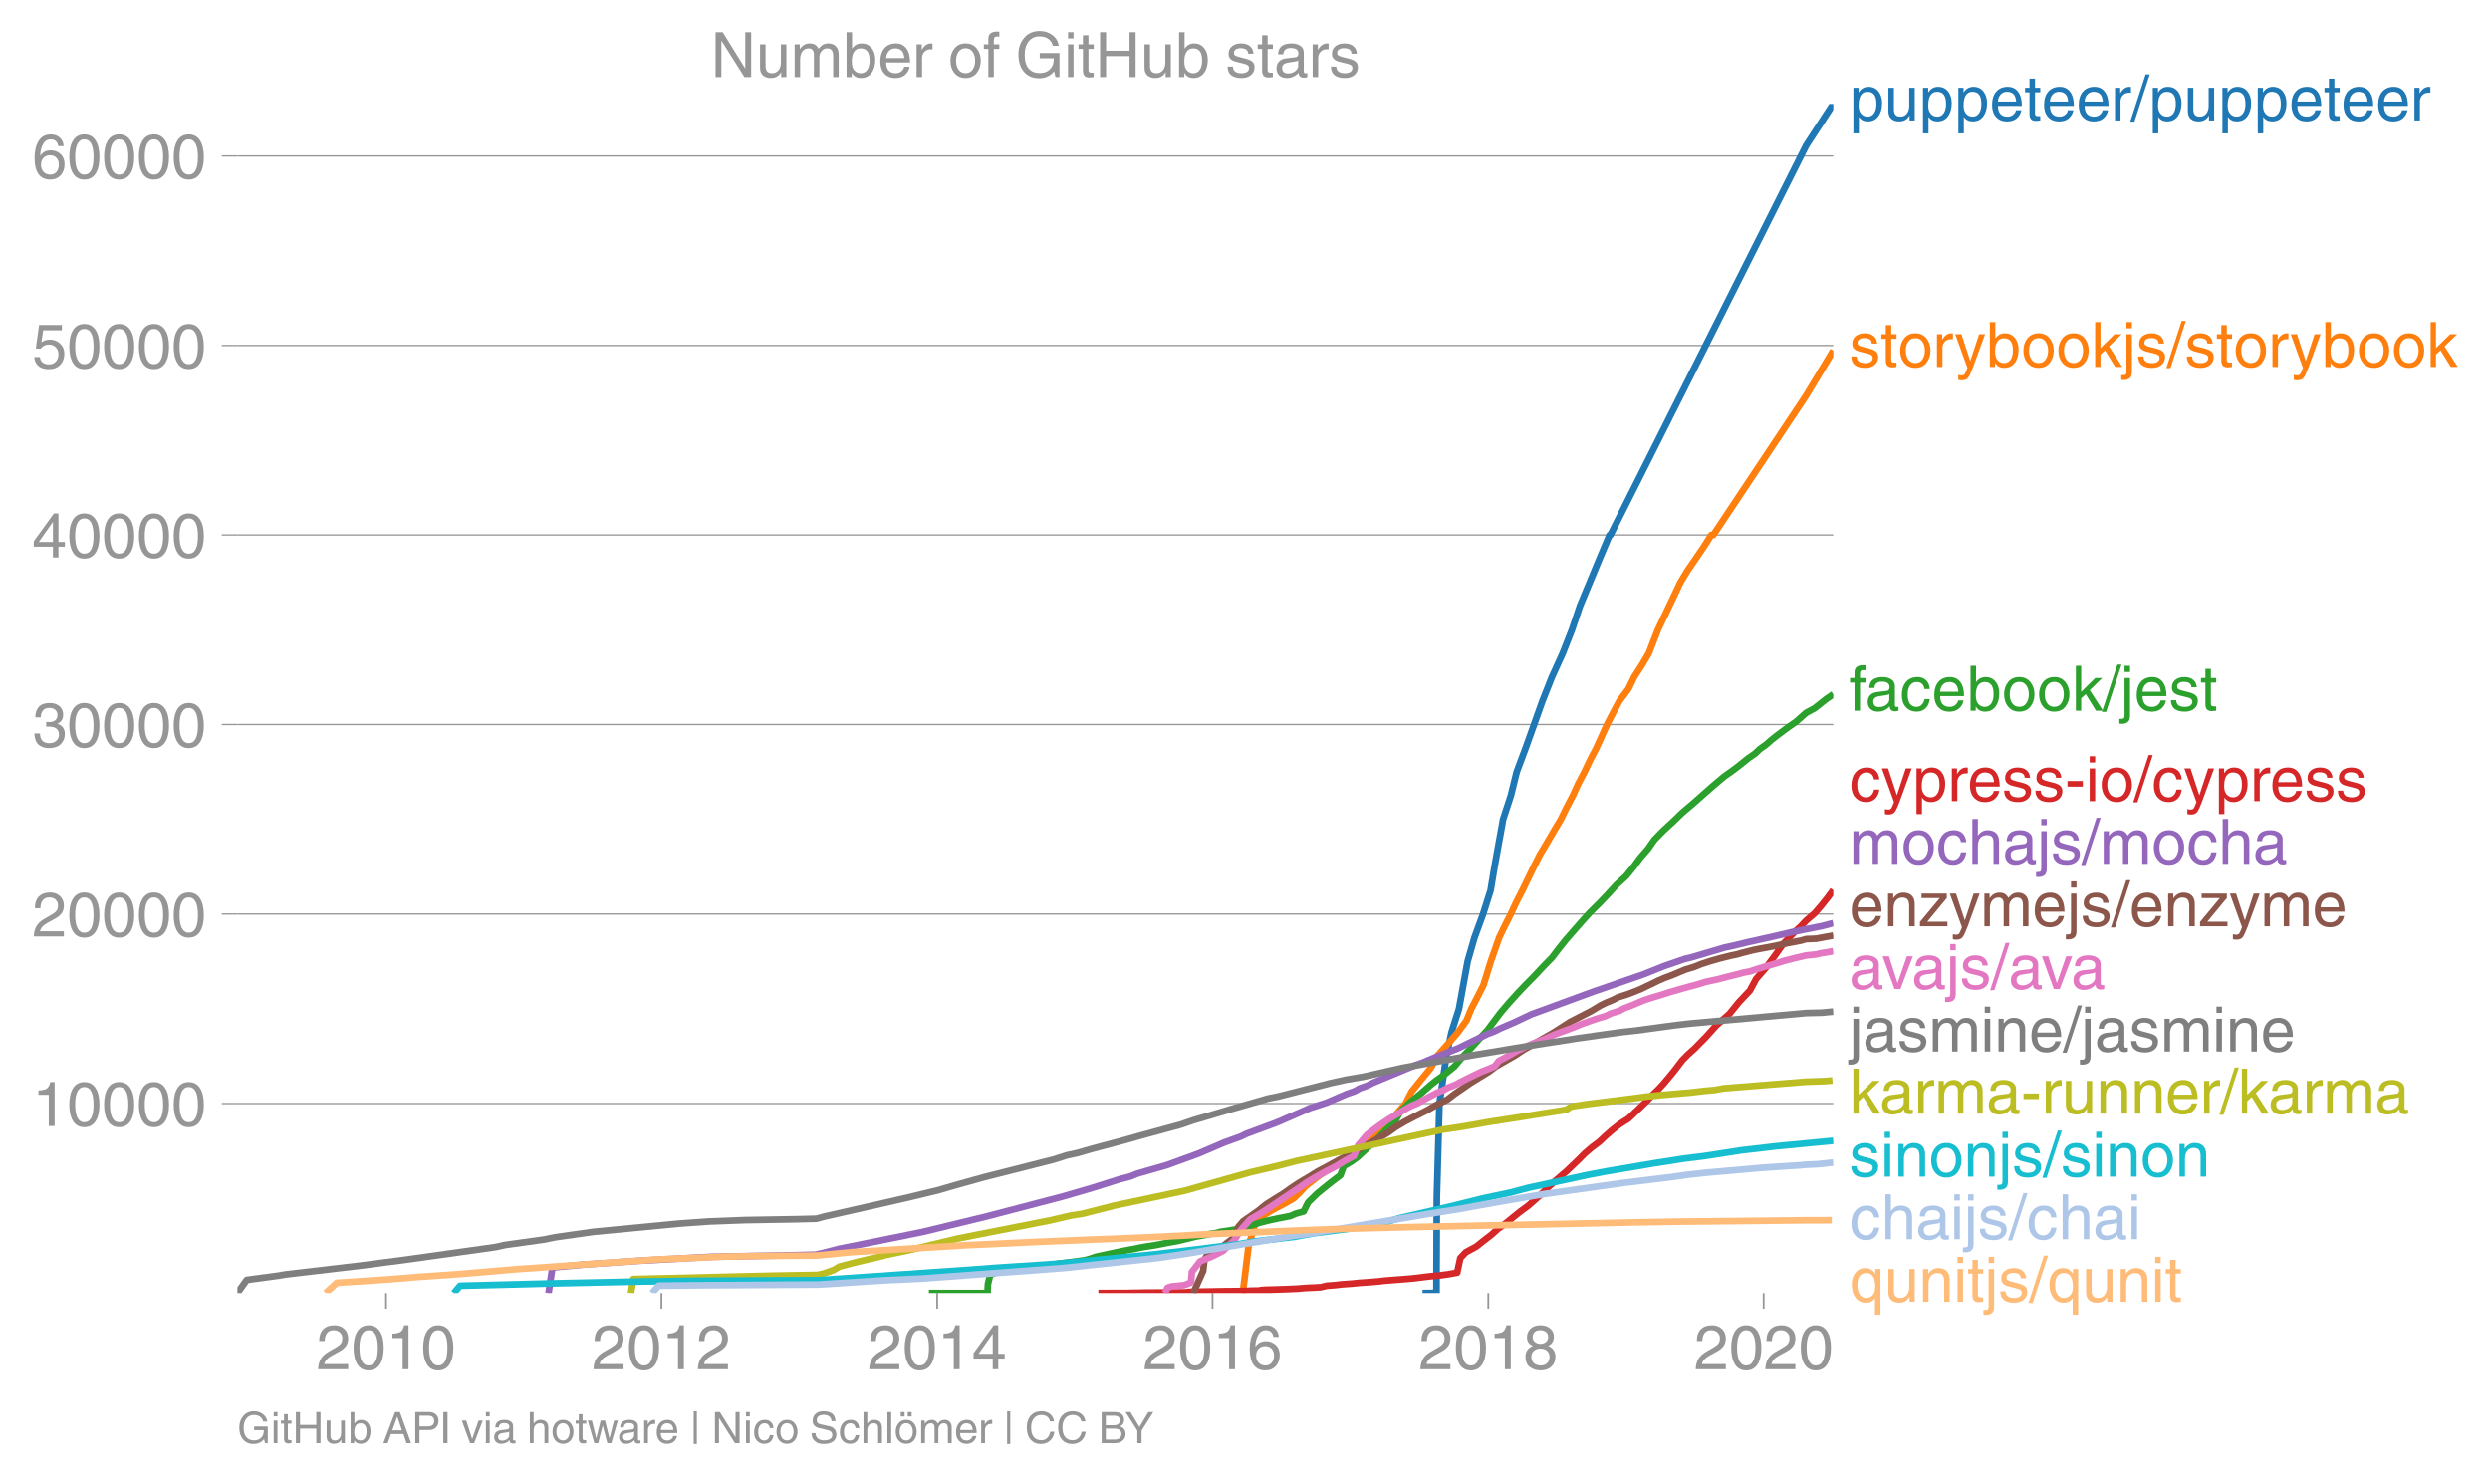 <svg height="442.883" viewBox="0 0 557.196 332.163" width="742.928" xmlns="http://www.w3.org/2000/svg" xmlns:xlink="http://www.w3.org/1999/xlink"><defs><style>*{stroke-linecap:butt;stroke-linejoin:round}</style></defs><g id="figure_1"><path d="M0 332.163h557.196V0H0z" fill="none" id="patch_1"/><g id="axes_1"><path d="M53.127 289.361h357.12V23.25H53.127z" fill="none" id="patch_2"/><g id="matplotlib.axis_1"><g id="xtick_1"><g id="line2d_1"><defs><path d="M0 0v3.5" id="mabc075312c" stroke="#969696" stroke-width=".4"/></defs><use x="86.386" xlink:href="#mabc075312c" y="289.361" fill="#969696" stroke="#969696" stroke-width=".4"/></g><g id="text_1"><defs><path d="M4.39 45.125q0 12.39 6.391 18.781 6.406 6.407 17.938 6.407 9.656 0 15.812-5.86 6.157-5.86 6.157-15.14 0-7.22-3.547-12.188-3.532-4.953-10.422-8.703l-12.11-6.64Q13.922 15.921 12.5 8.296h38.188V0H2.593q.39 9.906 4.297 16.5 3.906 6.594 12.203 11.375l12.593 7.328q5.032 2.89 7.329 5.984 2.297 3.094 2.297 8.516 0 5.375-3.766 9.031-3.75 3.672-10.156 3.672-7.078 0-10.594-4.672-3.516-4.656-3.61-12.609z" id="HelveticaWorld-Regular-50"/><path d="M42.484 34.188q0 14.109-3.734 21.156-3.734 7.062-10.969 7.062-7.078 0-10.89-7.062-3.797-7.047-3.797-21.157 0-13.671 3.75-20.937Q20.609 6 27.78 6q7.235 0 10.969 7 3.734 7.016 3.734 21.188zm9.422 0q0-17.297-6.25-26.704-6.25-9.39-17.875-9.39-12.062 0-18.062 9.734-6 9.75-6 26.36 0 17.03 6.14 26.578 6.157 9.547 17.922 9.547 11.625 0 17.875-9.5t6.25-26.626z" id="HelveticaWorld-Regular-48"/><path d="M35.89 0h-9.374v49.906H10.109v6.985q8.594.28 12.782 2.75Q27.094 62.109 29 70.313h6.89z" id="HelveticaWorld-Regular-49"/></defs><g transform="matrix(.14 0 0 -.14 70.816 306.41)" fill="#969696"><use xlink:href="#HelveticaWorld-Regular-50"/><use x="55.615" xlink:href="#HelveticaWorld-Regular-48"/><use x="111.23" xlink:href="#HelveticaWorld-Regular-49"/><use x="166.846" xlink:href="#HelveticaWorld-Regular-48"/></g></g></g><g id="xtick_2"><use x="148.008" xlink:href="#mabc075312c" y="289.361" fill="#969696" stroke="#969696" stroke-width=".4" id="line2d_2"/><g transform="matrix(.14 0 0 -.14 132.437 306.41)" fill="#969696" id="text_2"><use xlink:href="#HelveticaWorld-Regular-50"/><use x="55.615" xlink:href="#HelveticaWorld-Regular-48"/><use x="111.23" xlink:href="#HelveticaWorld-Regular-49"/><use x="166.846" xlink:href="#HelveticaWorld-Regular-50"/></g></g><g id="xtick_3"><use x="209.714" xlink:href="#mabc075312c" y="289.361" fill="#969696" stroke="#969696" stroke-width=".4" id="line2d_3"/><g id="text_3"><defs><path d="M10.594 24.703h22.61v31.89h-.188zM42 17.093V0h-8.797v17.094H2.484v8.593L34.72 70.314H42v-45.61h10.297v-7.61z" id="HelveticaWorld-Regular-52"/></defs><g transform="matrix(.14 0 0 -.14 194.144 306.41)" fill="#969696"><use xlink:href="#HelveticaWorld-Regular-50"/><use x="55.615" xlink:href="#HelveticaWorld-Regular-48"/><use x="111.23" xlink:href="#HelveticaWorld-Regular-49"/><use x="166.846" xlink:href="#HelveticaWorld-Regular-52"/></g></g></g><g id="xtick_4"><use x="271.336" xlink:href="#mabc075312c" y="289.361" fill="#969696" stroke="#969696" stroke-width=".4" id="line2d_4"/><g id="text_4"><defs><path d="M14.11 21.578q0-6.875 4.093-11.234Q22.313 6 28.906 6q6.297 0 10.032 4.438 3.734 4.453 3.734 11.687 0 6.297-3.688 10.547-3.687 4.25-10.468 4.25-6.594 0-10.5-4.156-3.907-4.157-3.907-11.188zM41.702 51.61q-.984 5.375-3.984 8.078-3 2.72-8.125 2.72-8.11 0-12.36-7.923-4.25-7.906-4.343-18.109l.203-.188q5.61 8.641 16.687 8.641 8.844 0 15.438-5.86 6.593-5.859 6.593-16.452 0-10.5-6.25-17.47-6.25-6.952-16.843-6.952-12.219 0-18.563 8.687-6.344 8.703-6.344 25.938 0 16.593 6.485 27.093 6.5 10.5 19.484 10.5 8.407 0 14.219-5.015 5.813-5 6.297-13.688z" id="HelveticaWorld-Regular-54"/></defs><g transform="matrix(.14 0 0 -.14 255.765 306.41)" fill="#969696"><use xlink:href="#HelveticaWorld-Regular-50"/><use x="55.615" xlink:href="#HelveticaWorld-Regular-48"/><use x="111.23" xlink:href="#HelveticaWorld-Regular-49"/><use x="166.846" xlink:href="#HelveticaWorld-Regular-54"/></g></g></g><g id="xtick_5"><use x="333.042" xlink:href="#mabc075312c" y="289.361" fill="#969696" stroke="#969696" stroke-width=".4" id="line2d_5"/><g id="text_5"><defs><path d="M27.594 40.578q5.422 0 8.953 3.094 3.547 3.11 3.547 8.234 0 4.594-3.407 7.547-3.39 2.953-9.687 2.953-5.61 0-8.672-3.11-3.047-3.093-3.047-7.874 0-5.125 3.813-7.984 3.812-2.86 8.5-2.86zm.093-7.562q-6.78 0-10.64-3.766-3.86-3.766-3.86-9.234 0-6.297 3.907-10.157Q21 6 28.219 6q6.406 0 10.234 3.86 3.828 3.859 3.828 10.265 0 5.469-3.828 9.172-3.828 3.719-10.766 3.719zM49.22 52.203q0-10.594-9.032-14.797 6.204-2.781 8.86-7.36 2.656-4.562 2.656-9.733 0-10.016-6.453-16.125-6.438-6.094-17.375-6.094-9.563 0-16.813 5.25-7.25 5.25-7.25 17.062 0 11.922 11.907 16.907-9.516 3.796-9.516 13.671 0 8.297 5.64 13.813 5.641 5.516 15.641 5.516 10.016 0 15.875-5.204 5.86-5.203 5.86-12.906z" id="HelveticaWorld-Regular-56"/></defs><g transform="matrix(.14 0 0 -.14 317.472 306.41)" fill="#969696"><use xlink:href="#HelveticaWorld-Regular-50"/><use x="55.615" xlink:href="#HelveticaWorld-Regular-48"/><use x="111.23" xlink:href="#HelveticaWorld-Regular-49"/><use x="166.846" xlink:href="#HelveticaWorld-Regular-56"/></g></g></g><g id="xtick_6"><use x="394.664" xlink:href="#mabc075312c" y="289.361" fill="#969696" stroke="#969696" stroke-width=".4" id="line2d_6"/><g transform="matrix(.14 0 0 -.14 379.094 306.41)" fill="#969696" id="text_6"><use xlink:href="#HelveticaWorld-Regular-50"/><use x="55.615" xlink:href="#HelveticaWorld-Regular-48"/><use x="111.23" xlink:href="#HelveticaWorld-Regular-50"/><use x="166.846" xlink:href="#HelveticaWorld-Regular-48"/></g></g></g><g id="matplotlib.axis_2"><g id="ytick_1"><path clip-path="url(#p25f43623ff)" d="M53.127 246.955h357.12" fill="none" stroke="#969696" stroke-linecap="square" stroke-width=".3" id="line2d_7"/><g id="line2d_8"><defs><path d="M0 0h-3.5" id="m08d9fda693" stroke="#969696" stroke-width=".3"/></defs><use x="53.127" xlink:href="#m08d9fda693" y="246.955" fill="#969696" stroke="#969696" stroke-width=".3"/></g><g transform="matrix(.14 0 0 -.14 7.2 251.98)" fill="#969696" id="text_7"><use xlink:href="#HelveticaWorld-Regular-49"/><use x="55.615" xlink:href="#HelveticaWorld-Regular-48"/><use x="111.23" xlink:href="#HelveticaWorld-Regular-48"/><use x="166.846" xlink:href="#HelveticaWorld-Regular-48"/><use x="222.461" xlink:href="#HelveticaWorld-Regular-48"/></g></g><g id="ytick_2"><path clip-path="url(#p25f43623ff)" d="M53.127 204.544h357.12" fill="none" stroke="#969696" stroke-linecap="square" stroke-width=".3" id="line2d_9"/><use x="53.127" xlink:href="#m08d9fda693" y="204.544" fill="#969696" stroke="#969696" stroke-width=".3" id="line2d_10"/><g transform="matrix(.14 0 0 -.14 7.2 209.568)" fill="#969696" id="text_8"><use xlink:href="#HelveticaWorld-Regular-50"/><use x="55.615" xlink:href="#HelveticaWorld-Regular-48"/><use x="111.23" xlink:href="#HelveticaWorld-Regular-48"/><use x="166.846" xlink:href="#HelveticaWorld-Regular-48"/><use x="222.461" xlink:href="#HelveticaWorld-Regular-48"/></g></g><g id="ytick_3"><path clip-path="url(#p25f43623ff)" d="M53.127 162.133h357.12" fill="none" stroke="#969696" stroke-linecap="square" stroke-width=".3" id="line2d_11"/><use x="53.127" xlink:href="#m08d9fda693" y="162.133" fill="#969696" stroke="#969696" stroke-width=".3" id="line2d_12"/><g id="text_9"><defs><path d="M22.406 39.984q2.203-.187 4.594-.187 6.203 0 9.781 2.86 3.594 2.859 3.594 8.656 0 4.687-3.344 7.89-3.343 3.203-9.64 3.203-6.985 0-10.235-4.11-3.234-4.093-3.437-10.983h-8.64q0 10.984 5.765 16.984 5.765 6.016 16.937 6.016 9.922 0 15.828-5.11 5.907-5.094 5.907-13.39 0-10.704-9.032-14.5v-.204q11.72-4 11.72-16.406 0-9.906-6.595-16.265-6.593-6.344-18.703-6.344-9.906 0-16.312 5.203Q4.204 8.5 3.422 21.484H12.5q.203-8.109 4-11.797Q20.313 6 27.484 6q6.938 0 11.141 3.86 4.203 3.859 4.203 9.718 0 6.406-4.016 9.672-4 3.266-12.39 3.266-2 0-4.016-.094z" id="HelveticaWorld-Regular-51"/></defs><g transform="matrix(.14 0 0 -.14 7.2 167.157)" fill="#969696"><use xlink:href="#HelveticaWorld-Regular-51"/><use x="55.615" xlink:href="#HelveticaWorld-Regular-48"/><use x="111.23" xlink:href="#HelveticaWorld-Regular-48"/><use x="166.846" xlink:href="#HelveticaWorld-Regular-48"/><use x="222.461" xlink:href="#HelveticaWorld-Regular-48"/></g></g></g><g id="ytick_4"><path clip-path="url(#p25f43623ff)" d="M53.127 119.722h357.12" fill="none" stroke="#969696" stroke-linecap="square" stroke-width=".3" id="line2d_13"/><use x="53.127" xlink:href="#m08d9fda693" y="119.722" fill="#969696" stroke="#969696" stroke-width=".3" id="line2d_14"/><g transform="matrix(.14 0 0 -.14 7.2 124.746)" fill="#969696" id="text_10"><use xlink:href="#HelveticaWorld-Regular-52"/><use x="55.615" xlink:href="#HelveticaWorld-Regular-48"/><use x="111.23" xlink:href="#HelveticaWorld-Regular-48"/><use x="166.846" xlink:href="#HelveticaWorld-Regular-48"/><use x="222.461" xlink:href="#HelveticaWorld-Regular-48"/></g></g><g id="ytick_5"><path clip-path="url(#p25f43623ff)" d="M53.127 77.31h357.12" fill="none" stroke="#969696" stroke-linecap="square" stroke-width=".3" id="line2d_15"/><use x="53.127" xlink:href="#m08d9fda693" y="77.311" fill="#969696" stroke="#969696" stroke-width=".3" id="line2d_16"/><g id="text_11"><defs><path d="M14.703 40.922q5.813 4.39 13.625 4.39 9.469 0 16.281-6.296 6.813-6.297 6.813-16.22 0-10.78-6.578-17.796-6.563-7-18.422-7-10.313 0-16.266 5.047Q4.203 8.109 3.22 17.39h9.094q.671-5.672 4.437-8.672 3.766-3 10.453-3 6.485 0 10.64 4.484Q42 14.703 42 21.688q0 7.125-4.36 11.421-4.343 4.297-11.218 4.297-7.813 0-13.047-6.687l-7.563.39 5.266 37.594h36.438v-8.5H17.672z" id="HelveticaWorld-Regular-53"/></defs><g transform="matrix(.14 0 0 -.14 7.2 82.335)" fill="#969696"><use xlink:href="#HelveticaWorld-Regular-53"/><use x="55.615" xlink:href="#HelveticaWorld-Regular-48"/><use x="111.23" xlink:href="#HelveticaWorld-Regular-48"/><use x="166.846" xlink:href="#HelveticaWorld-Regular-48"/><use x="222.461" xlink:href="#HelveticaWorld-Regular-48"/></g></g></g><g id="ytick_6"><path clip-path="url(#p25f43623ff)" d="M53.127 34.9h357.12" fill="none" stroke="#969696" stroke-linecap="square" stroke-width=".3" id="line2d_17"/><use x="53.127" xlink:href="#m08d9fda693" y="34.9" fill="#969696" stroke="#969696" stroke-width=".3" id="line2d_18"/><g transform="matrix(.14 0 0 -.14 7.2 39.924)" fill="#969696" id="text_12"><use xlink:href="#HelveticaWorld-Regular-54"/><use x="55.615" xlink:href="#HelveticaWorld-Regular-48"/><use x="111.23" xlink:href="#HelveticaWorld-Regular-48"/><use x="166.846" xlink:href="#HelveticaWorld-Regular-48"/><use x="222.461" xlink:href="#HelveticaWorld-Regular-48"/></g></g></g><path clip-path="url(#p25f43623ff)" d="M318.33 289.361l1.64-.017 1.478-.02V289.03l.002-.331v-.662l.003-1.323.007-2.65.023-5.302.04-10.603.595-21.205 1.55-10.603 1.138-5.301 1.685-5.302 1.932-10.603 1.522-5.301 1.936-5.301 1.68-5.302.883-5.301 1.916-10.603 1.734-5.301 1.307-5.302 1.99-5.301 1.894-5.301 1.89-5.302 2.098-5.301 2.41-5.301 2.081-5.302 1.784-5.301 2.2-5.302 2.2-5.301 2.238-5.301h.184l43.805-87.15 6.072-9.323" fill="none" stroke="#1f77b4" stroke-linecap="square" stroke-width="1.5" id="line2d_19"/><path clip-path="url(#p25f43623ff)" d="M278.105 289.361l1.302-10.598 1.607-5.302 1.456-1.323 2.177-1.327 2.498-1.323 2.352-1.328 1.378-1.323 1.194-1.328 1.696-1.323 1.703-1.327 2.19-1.323 1.943-1.328 1.873-1.323 1.947-1.328 1.82-1.323 1.844-1.327 1.333-1.324 1.202-1.327 1.623-1.323.978-1.328 2.306-2.65 1.346-2.651 2.122-2.65 2.184-2.651 1.4-2.651 2.348-2.65 2.306-2.651 1.932-2.651 1.085-2.65 1.376-2.652 1.34-2.65 1.639-5.302 1.86-5.301 1.27-2.65 1.35-2.651 1.226-2.651 1.365-2.65 1.285-2.651 1.28-2.651 1.335-2.65 1.585-2.651 1.548-2.651 1.582-2.65 1.292-2.652 1.397-2.65 1.206-2.65 1.391-2.652 1.255-2.65 1.384-2.651 2.399-5.301 1.371-2.651 1.416-2.65 1.99-2.651 1.279-2.651 1.7-2.65 1.575-2.651 2.05-5.302 1.268-2.65 1.264-2.651 2.503-5.302 1.61-2.65 1.82-2.651 1.81-2.65 1.681-2.651h.449l20.774-31.206 6.072-10.069" fill="none" stroke="#ff7f0e" stroke-linecap="square" stroke-width="1.5" id="line2d_20"/><path clip-path="url(#p25f43623ff)" d="M207.861 289.361l13.068-.004.073-.008v-.017l.001-.03.001-.064.001-.127.005-.254.018-.51.051-1.013.492-2.027 1.192-.505.678-.254 2.52-.255 1.956-.25 2.129-.254 2.227-.255 1.687-.254 1.412-.25 1.609-.255 2.087-.255 1.99-.254 1.762-.254.95-.255 1.491-.509 2.341-.505 2.352-.508 2.48-.505 1.468-.255 1.14-.254 1.465-.25 1.694-.255 1.337-.254 1.288-.255 1.335-.25 1.441-.254 2.086-.51 2.108-.504 1.542-.254 1.171-.255 1.641-.25.922-.255 1.735-.254 1.545-.255 1.952-.504 1.939-.51 1.598-.508 1.931-.51 2.369-.504 1.322-.254 1.3-.255 1.126-.504 1.825-.51 1.007-2.027 2.073-2.027 2.502-2.031 1.306-1.014 1.347-1.014.733-2.031 1.718-1.014 1.404-1.013 2.171-2.032 2.256-2.027 1.924-2.027 2.102-2.027 1.08-2.032 2.094-2.027 2.506-2.032 2.305-2.027 1.293-1.014 1.44-1.017 2.506-2.028 1.684-2.027 1.978-2.027 1.82-2.032 1.914-2.027 1.5-2.031 1.538-2.028 1.746-2.031 1.824-2.027 1.924-2.028 2.003-2.027 1.888-2.031 1.987-2.028 1.546-2.027 1.625-2.027 1.773-2.032 1.771-2.027 1.833-2.027 2.057-2.027 1.93-2.032 1.846-2.027 2.215-2.032 1.65-2.027 1.49-2.031 1.762-2.028 1.411-2.027 1.982-2.027 2.203-2.031 2.098-2.028 2.403-2.031 2.287-2.027 2.311-2.032 2.415-2.027 1.453-1.014 1.365-1.013 1.275-1.014 1.263-1.014 1.481-1.013 1.072-1.018 1.42-1.014 1.143-1.013 1.292-1.014 1.364-1.018 1.372-1.014 1.477-1.013 2.3-2.032 1.915-1.039 1.316-1.043 1.329-1.043 1.513-1.044" fill="none" stroke="#2ca02c" stroke-linecap="square" stroke-width="1.5" id="line2d_21"/><path clip-path="url(#p25f43623ff)" d="M245.779 289.361l1.088-.004 3.86-.004 1.752-.009.499-.02 1.53-.022 1.306-.021.11-.017 1.019-.009 1.69-.004 1.488-.008 1.75-.022 1.206-.004 1.809-.004.872-.013.094-.08 1.342-.039 1.755-.042 2.472-.038 2.334-.043 1.644-.016 1.958-.022 2.001-.042.299-.038 2.257-.043.172-.085.923-.08 1.59-.038 1.365-.043 2.381-.08 1.884-.085 1.94-.161 1.84-.08 1.53-.086 1.345-.322 2.017-.161 1.43-.166 2.28-.16 1.592-.166 2.398-.161 1.909-.166 1.298-.16 2.053-.162 2.098-.161 1.99-.166 1.423-.16 1.29-.166 1.349-.161 1.957-.166 2.273-.322 1.852-.327.127-.653.564-2.604 1.227-1.302 2.393-1.302 1.617-1.302 1.7-1.302 1.436-1.302 1.811-1.302 1.589-1.302 1.624-1.302 1.78-1.302 1.478-1.306 1.455-1.302 1.303-1.302 1.418-1.302 1.505-1.302 1.514-1.302 1.364-1.302 1.353-1.302 1.288-1.302 1.517-1.302 1.732-1.302 1.381-1.302 1.474-1.302 1.644-1.302 2.046-1.302 1.357-1.302 1.367-1.307 1.332-1.302 1.237-1.302 1.35-1.302 1.207-1.302 2.174-2.604 1.993-2.604 1.275-1.302 1.452-1.302 1.28-1.302 1.28-1.302 2.342-2.604 1.498-1.302 1.455-1.306 2.113-2.604 2.45-2.604 1.394-2.604 2.263-2.604 1.929-2.604 1.833-2.604 2.487-2.604 1.448-1.302 1.223-1.307 1.979-1.709 1.462-1.709 1.36-1.71 1.264-1.713" fill="none" stroke="#d62728" stroke-linecap="square" stroke-width="1.5" id="line2d_22"/><path clip-path="url(#p25f43623ff)" d="M122.75 289.361l.863-5.725 6.911-.636 12.603-.874 10.246-.556 5.754-.318 19.39-.377 4.01-.102 1.42-.318 3.685-.954 18.855-3.821 14.414-3.5 17.032-4.457 6.542-1.908 6.024-1.909 2.442-.636 1.57-.636 6.624-1.909 6.993-2.548 4.465-1.909 1.499-.636 3.522-1.272 1.318-.64 6.854-2.545 5.853-2.55 1.423-.636 3.884-1.272 4.404-1.908 1.82-.637 1.122-.636 1.792-.636 1.246-.636 9.177-3.821 1.803-.636 3.02-1.273 4.882-1.908 5.235-2.545 1.305-.636 1.662-.636 1.268-.636 2.979-1.273 4.065-1.912 13.877-5.09 11.057-3.821 4.784-1.909 4.62-1.59 1.369-.318 7.543-2.23 1.531-.319 4-.954 5.716-1.272 4.047-.955 6.49-1.293 2.466-.653h0" fill="none" stroke="#9467bd" stroke-linecap="square" stroke-width="1.5" id="line2d_23"/><path clip-path="url(#p25f43623ff)" d="M267.033 289.361l2.203-4.949.282-2.473.716-1.238 1.418-.62 1.314-.618 1.502-1.235 1.685-1.238.99-2.477 1.067-1.238 1.809-1.239 1.74-1.238 1.501-1.238 1.937-1.234 2.007-1.239 1.742-1.238 1.87-1.239 2.098-1.234 1.99-1.238 2.32-1.239 2.259-1.238 2.286-1.234 2.417-1.239 2.136-1.238 2.147-1.238 2.097-1.239 1.716-1.238 2.072-1.239 2.383-1.238 2.474-1.234 2.16-1.239 2.499-1.238 1.619-1.238 1.804-1.235 1.775-1.238 2.01-1.238 2.05-1.239 1.635-1.234 2.162-1.238 2.165-1.239 1.853-1.238 2.209-1.238 2.099-1.239 2.192-1.238 1.966-1.239 1.899-1.234 2.398-1.238 2.41-1.239 2.03-1.238 1.277-.62 1.498-.618 1.228-.62 1.97-.619 1.62-.62 1.518-.618 1.262-.62 1.322-.619 1.231-.615 1.442-.619 1.674-.619 1.46-.62 1.49-.618 2.028-.62 1.531-.619 1.909-.619 2.157-.62 2.472-.618 1.488-.31 1.067-.31 2.446-.619 1.502-.31 1.71-.309 1.641-.31 1.392-.31 1.366-.309 1.676-.31 1.564-.309 1.064-.31 2.337-.097.512-.102 1.068-.2 2.177-.402" fill="none" stroke="#8c564b" stroke-linecap="square" stroke-width="1.5" id="line2d_24"/><path clip-path="url(#p25f43623ff)" d="M260.733 289.361l.51-1.179.858-.292 1.417-.149 1.47-.148 1.524-.59.202-2.362 1.836-2.358 1.398-.59 1.446-.589 2.288-1.183 2.513-2.358 1.498-2.363 2.107-2.358 2.047-1.179 1.852-1.183 1.768-1.179 1.731-1.179 1.773-1.18 1.8-1.182 1.673-1.18 1.981-1.178 2.101-1.18 2.343-1.183 1.908-1.179 2.184-1.179.952-2.362 1.98-2.362 1.55-1.18 1.594-1.183 1.766-1.179 1.965-1.179 1.936-1.179 1.098-.59 1.44-.593 2.098-1.179 2.251-1.179 1.413-.59 1.122-.589 1.537-.59 1.091-.593 2.363-1.18 2.436-1.178 1.526-.59 1.38-.59.931-1.183 2.178-1.179 2.093-1.183 2.51-1.179 1.411-.59 1.593-.593 1.349-.59 1.317-.59 1.529-.589 1.644-.59 1.494-.589 1.439-.59 1.645-.589 1.712-.594 1.958-.59 1.22-.589 1.9-.59 1.089-.589 1.583-.59 1.387-.589 1.392-.59 1.82-.593 1.978-.59 1.836-.589 2.01-.59 2.094-.589 2.21-.59 1.89-.589 1.374-.293 1.368-.297 2.265-.593 2.384-.59 1.052-.292 1.545-.297 1.762-.59 1.958-.594 2.01-.59 1.926-.589 2.29-.59 2.525-.593 2.33-.242.931-.241 1.544-.242 1.294-.242" fill="none" stroke="#e377c2" stroke-linecap="square" stroke-width="1.5" id="line2d_25"/><path clip-path="url(#p25f43623ff)" d="M53.127 289.361l2.08-2.934 7.256-.98 1.38-.242 16.634-1.955 11.205-1.472 19.14-2.689 2.285-.492 8.763-1.221 2.33-.488 8.633-1.225 19.068-1.837 6.785-.487 8.004-.302 11.59-.199 4.409-.11 1.801-.488 12.928-2.939 6.367-1.467 4.045-.98 2.046-.488 3.36-.98 3.491-.975 3.5-.98 15.468-3.918 3.11-.98 2.281-.492 3.379-.976 7.331-1.959 3.427-.98 8.961-2.443 2.852-.98 8.247-2.446 8.517-2.447 2.427-.488 11.495-2.94 3.285-.729 4.231-.733 8.608-1.96 5.523-.98 5.44-.975 5.4-.98 3.06-.492 8.775-1.467 6.331-.976 4.684-.733 5.204-.738 4.383-.61 3.365-.37 9.01-1.221 3.293-.37 25.806-2.328 3.496-.08 2.61-.25h0" fill="none" stroke="#7f7f7f" stroke-linecap="square" stroke-width="1.5" id="line2d_26"/><path clip-path="url(#p25f43623ff)" d="M141.198 289.361l.508-3.134 31.505-.759 9.798-.165 1.525-.37 2.047-.737 1.242-.742 4.229-1.107 4.787-1.107 1.34-.37 5.29-1.11 10.868-2.588 3.706-.737 16.917-3.326 4.747-1.106 2.483-.374 2.889-.738 4.328-1.107 15.712-3.325 14.498-4.067 6.245-1.476 4.267-1.11 32.74-7.02 4.91-.738 5.121-.924 4.77-.738 5.8-.925 6.966-1.107 1.187-.742 3.67-.551 10.378-1.294 2.64-.369 3.59-.373 6.425-.551 3.13-.37 2.202-.186 1.986-.369 18.438-1.48 4.29-.144 1.684-.145h0" fill="none" stroke="#bcbd22" stroke-linecap="square" stroke-width="1.5" id="line2d_27"/><path clip-path="url(#p25f43623ff)" d="M101.571 289.361l1.367-1.628 10.347-.263 9.929-.263 19.929-.424 10.917-.157 28.934-.14 4.007-.263 30.417-2.095 5.15-.39 13.779-.916 21.752-2.096 8.952-1.043 10.45-1.31 3.003-.526 6.747-.785 2.288-.263 4.263-.784 12.165-1.57 1.426-.263 2.179-.525 3.506-1.048 11.37-2.612 7.427-1.833 6.18-1.31 3.937-1.048 13.233-2.875 4.167-.789 10.786-1.832 6.75-1.048 4.235-.521 8.47-1.31 7.858-.917 12.738-1.226h0" fill="none" stroke="#17becf" stroke-linecap="square" stroke-width="1.5" id="line2d_28"/><path clip-path="url(#p25f43623ff)" d="M145.926 289.361l1.467-1.65 10.321-.097 25.467-.157 14.82-.95 8.445-.394 31.623-2.354 20.966-2.244 6.073-.899 9.309-1.569 14.878-2.464 4.866-.674 2.637-.45 4.103-.67 18.75-3.143 7.08-1.12 3.59-.674 6.275-1.12 9.208-1.569 17.6-2.468 11.02-1.344 3.093-.45 4.098-.45 12.69-1.123 8.587-.56 1.13-.115 2.778-.123 3.433-.381h0" fill="none" stroke="#aec7e8" stroke-linecap="square" stroke-width="1.5" id="line2d_29"/><path clip-path="url(#p25f43623ff)" d="M72.854 289.361l2.51-2.286 11.372-.763 6.201-.509 10.807-.763 11.832-1.018 31.225-2.163 14.632-.636 8.848-.157 12.382-.098 8.014-.763 25.143-1.527 16.303-.763 12.084-.51 5.14-.19 8.902-.382 6.46-.318 3.119-.19 5.649-.255 19.838-.827 9.857-.318 10.633-.284 51.662-1.082 8.65-.161 29.812-.318 5.978-.013h0" fill="none" stroke="#ffbb78" stroke-linecap="square" stroke-width="1.5" id="line2d_30"/><g id="text_13"><defs><path d="M14.984 23.688q0-8.407 4.094-13 4.11-4.579 10.219-4.579 6.687 0 10.39 5.438 3.72 5.453 3.72 14.765 0 10.22-3.563 14.907-3.563 4.687-10.735 4.687-6.984 0-10.562-5.5-3.563-5.5-3.563-16.718zm-8.39 28.609h8.297v-7.375h.203q5.61 8.89 15.625 8.89 10.11 0 15.937-7.359 5.828-7.344 5.828-18.766 0-12.796-5.953-21Q40.578-1.515 29.5-1.515q-9.094 0-13.922 7.032h-.203v-26.22H6.594z" id="HelveticaWorld-Regular-112"/><path d="M6.11 52.297h8.78V17.578q0-5.765 2.61-8.625Q20.125 6.11 25 6.11q6.781 0 10.594 4.797 3.812 4.813 3.812 12.578v28.813h8.782V0H39.89v7.625l-.188.188q-4.984-9.329-16.61-9.329-7.515 0-12.25 4.094Q6.11 6.688 6.11 14.703z" id="HelveticaWorld-Regular-117"/><path d="M42.484 30.328q-.687 8.485-4.5 12.031-3.797 3.547-10.109 3.547-6.39 0-10.328-4.5-3.922-4.484-4.172-11.078zm8.391-13.922q-1.453-8.11-7.953-13.422-5.719-4.5-15.047-4.593-10.984.093-17.438 7.203Q4 12.704 4 24.704q0 13.78 6.64 21.437 6.641 7.672 18.47 7.672 10.593 0 16.546-7.922 5.953-7.907 5.953-22.594H13.375q0-8.203 3.813-12.703Q21 6.109 28.608 6.109q5.375 0 9.235 3.235 3.86 3.25 4.25 7.062z" id="HelveticaWorld-Regular-101"/><path d="M17.188 45.016V10.984q0-2 1.093-3.046 1.11-1.047 3.938-1.047h3.375V0Q20.797-.688 19-.688q-5.516 0-8.063 2.641-2.53 2.64-2.53 8.547v34.516H1.311v7.28h7.094v14.595h8.781V52.297h8.407v-7.281z" id="HelveticaWorld-Regular-116"/><path d="M15.375 0H6.594v52.297h8.297v-8.688h.203q5.703 10.203 14.687 10.203 1.422 0 2.297-.296V44.39h-3.266q-5.906 0-9.671-4.016-3.766-4-3.766-9.953z" id="HelveticaWorld-Regular-114"/><path d="M4.984-1.906h-6.687l24.61 75.594H29.5z" id="HelveticaWorld-Regular-47"/></defs><g transform="matrix(.14 0 0 -.14 413.818 26.958)" fill="#1f77b4"><use xlink:href="#HelveticaWorld-Regular-112"/><use x="56.494" xlink:href="#HelveticaWorld-Regular-117"/><use x="111.279" xlink:href="#HelveticaWorld-Regular-112"/><use x="167.773" xlink:href="#HelveticaWorld-Regular-112"/><use x="224.268" xlink:href="#HelveticaWorld-Regular-101"/><use x="279.688" xlink:href="#HelveticaWorld-Regular-116"/><use x="307.373" xlink:href="#HelveticaWorld-Regular-101"/><use x="362.793" xlink:href="#HelveticaWorld-Regular-101"/><use x="418.213" xlink:href="#HelveticaWorld-Regular-114"/><use x="450.781" xlink:href="#HelveticaWorld-Regular-47"/><use x="478.564" xlink:href="#HelveticaWorld-Regular-112"/><use x="535.059" xlink:href="#HelveticaWorld-Regular-117"/><use x="589.844" xlink:href="#HelveticaWorld-Regular-112"/><use x="646.338" xlink:href="#HelveticaWorld-Regular-112"/><use x="702.832" xlink:href="#HelveticaWorld-Regular-101"/><use x="758.252" xlink:href="#HelveticaWorld-Regular-116"/><use x="785.938" xlink:href="#HelveticaWorld-Regular-101"/><use x="841.357" xlink:href="#HelveticaWorld-Regular-101"/><use x="896.777" xlink:href="#HelveticaWorld-Regular-114"/></g></g><g id="text_14"><defs><path d="M36.078 37.406q-.187 4.688-3.344 6.735-3.14 2.047-9.047 2.047-4.296 0-7.359-1.907-3.047-1.89-3.047-5.468 0-2.829 1.797-4.172 1.813-1.344 7.828-2.86l8.688-2.187q7.906-2 11.297-5.11 3.406-3.093 3.406-8.656 0-7.719-5.64-12.531-5.641-4.813-15.063-4.813-11 0-16.64 4.563-5.626 4.578-5.735 13.75h8.5q.203-5.422 3.594-8.063 3.39-2.625 10.171-2.625 5.516 0 8.766 2.188 3.25 2.203 3.25 6.11 0 2.78-2.11 4.437-2.093 1.672-8.296 3.078l-10.203 2.5q-6.203 1.562-9.157 4.656-2.953 3.094-2.953 8.031 0 7.72 5.516 12.203 5.531 4.5 14.406 4.5 9.485 0 14.531-4.624 5.047-4.61 5.344-11.782z" id="HelveticaWorld-Regular-115"/><path d="M12.703 26.219q0-8.735 3.953-14.375 3.953-5.64 11.219-5.64 7.531 0 11.438 5.905 3.906 5.907 3.906 14.11 0 8.297-3.907 14.078-3.906 5.797-11.437 5.797-6.969 0-11.078-5.453-4.094-5.438-4.094-14.422zm-8.984 0q0 11.672 6.484 19.625 6.5 7.968 17.672 7.968 11.438 0 17.875-8.062 6.453-8.047 6.453-19.531 0-11.516-6.406-19.625-6.39-8.11-17.922-8.11-11.078 0-17.625 7.86-6.531 7.86-6.531 19.875z" id="HelveticaWorld-Regular-111"/><path d="M39.016 52.297h9.562L29.891.984q-.5-1.375-.985-2.593-4.25-11.329-7.328-15.547-3.078-4.235-9.953-4.235-3.61 0-5.906.782v8.015q2.484-.89 5.468-.89 3.22 0 4.704 2.03 1.5 2.032 4.421 9.938L.875 52.297h9.922L24.812 9.719H25z" id="HelveticaWorld-Regular-121"/><path d="M43.406 26.313q0 10.5-3.718 15.046-3.704 4.547-10.579 4.547-6.984-.11-10.562-5.453Q14.984 35.11 14.984 25q0-10.297 4.297-14.594Q23.578 6.11 29.297 6.11q6.5 0 10.297 5.344 3.812 5.344 3.812 14.86zM6.594 0v71.781h8.781V45.703h.203q5.61 8.11 15.14 8.11 9.766 0 15.766-7.25t6-18.876q0-13.093-6.062-21.156Q40.375-1.516 29.5-1.516q-9.578 0-14.406 8.016h-.203V0z" id="HelveticaWorld-Regular-98"/><path d="M50 0H38.719L22.406 26.422l-7.312-6.594V0h-8.5v71.781h8.5v-41.61l22.5 22.126H48.78L28.813 32.813z" id="HelveticaWorld-Regular-107"/><path d="M15.375 61.813H6.594v9.968h8.781zm0-69.532q0-7.468-3.547-10.375Q8.297-21 2-21q-1.797 0-3.703.297v7.61H.594q3.703 0 4.843 1.109 1.157 1.093 1.157 5.296v58.985h8.781z" id="HelveticaWorld-Regular-106"/></defs><g transform="matrix(.14 0 0 -.14 413.818 82.108)" fill="#ff7f0e"><use xlink:href="#HelveticaWorld-Regular-115"/><use x="50" xlink:href="#HelveticaWorld-Regular-116"/><use x="77.686" xlink:href="#HelveticaWorld-Regular-111"/><use x="133.594" xlink:href="#HelveticaWorld-Regular-114"/><use x="168.537" xlink:href="#HelveticaWorld-Regular-121"/><use x="218.146" xlink:href="#HelveticaWorld-Regular-98"/><use x="274.641" xlink:href="#HelveticaWorld-Regular-111"/><use x="330.549" xlink:href="#HelveticaWorld-Regular-111"/><use x="386.457" xlink:href="#HelveticaWorld-Regular-107"/><use x="436.457" xlink:href="#HelveticaWorld-Regular-106"/><use x="458.479" xlink:href="#HelveticaWorld-Regular-115"/><use x="508.479" xlink:href="#HelveticaWorld-Regular-47"/><use x="536.262" xlink:href="#HelveticaWorld-Regular-115"/><use x="586.262" xlink:href="#HelveticaWorld-Regular-116"/><use x="613.947" xlink:href="#HelveticaWorld-Regular-111"/><use x="669.855" xlink:href="#HelveticaWorld-Regular-114"/><use x="704.799" xlink:href="#HelveticaWorld-Regular-121"/><use x="754.408" xlink:href="#HelveticaWorld-Regular-98"/><use x="810.902" xlink:href="#HelveticaWorld-Regular-111"/><use x="866.811" xlink:href="#HelveticaWorld-Regular-111"/><use x="922.719" xlink:href="#HelveticaWorld-Regular-107"/></g></g><g id="text_15"><defs><path d="M17.188 45.016V0H8.405v45.016H1.22v7.28h7.187v8.985q0 5.907 3.578 8.703 3.594 2.813 10.032 2.813 2.203 0 3.968-.188v-7.906q-1.562.188-3.578.188-2.922 0-4.078-1.438-1.14-1.437-1.14-4.656v-6.5h8.796v-7.281z" id="HelveticaWorld-Regular-102"/><path d="M38.375 26.703q-.969-1.015-3.828-1.656-2.86-.625-10.672-1.656-5.766-.688-8.469-2.844-2.703-2.14-2.703-5.656 0-4.297 2.281-6.688 2.297-2.39 7.329-2.39 6.296 0 11.171 3.578 4.891 3.593 4.891 8.718zM6.203 36.375q.297 8.844 5.734 13.14 5.454 4.297 15.844 4.297 8.297 0 13.907-3.765 5.624-3.75 5.624-10.844V9.078Q47.313 6 50.094 6q1.125 0 2.89.39V0Q50.594-.984 48-.984q-4.5 0-6.703 1.921-2.188 1.938-2.281 6.047-7.516-8.5-18.891-8.5-7.422 0-11.922 4.204Q3.72 6.89 3.72 13.624q0 6.89 3.906 11.125Q11.531 29 19 29.89l15.516 1.891q4.203.64 4.203 6.203 0 4.11-3.047 6.297-3.047 2.203-9.25 2.203-5.516 0-8.485-2.437-2.953-2.438-3.53-7.672z" id="HelveticaWorld-Regular-97"/><path d="M39.594 34.719q-1.89 11.187-12.39 11.187-6.5 0-10.454-5.203-3.953-5.203-3.953-14.484 0-10.11 3.656-15.11 3.672-5 10.64-5 4.688 0 8.11 3.438 3.422 3.437 4.39 8.953h8.5q-1.312-9.703-6.859-14.86-5.547-5.156-14.328-5.156-10.297 0-16.89 7.047-6.594 7.063-6.594 19.172 0 13.281 6.594 21.188 6.593 7.922 18.5 7.922 8.687 0 13.843-5.204 5.157-5.203 5.735-13.89z" id="HelveticaWorld-Regular-99"/></defs><g transform="matrix(.14 0 0 -.14 413.818 159.043)" fill="#2ca02c"><use xlink:href="#HelveticaWorld-Regular-102"/><use x="25.686" xlink:href="#HelveticaWorld-Regular-97"/><use x="80.617" xlink:href="#HelveticaWorld-Regular-99"/><use x="131.887" xlink:href="#HelveticaWorld-Regular-101"/><use x="187.307" xlink:href="#HelveticaWorld-Regular-98"/><use x="243.801" xlink:href="#HelveticaWorld-Regular-111"/><use x="299.709" xlink:href="#HelveticaWorld-Regular-111"/><use x="355.617" xlink:href="#HelveticaWorld-Regular-107"/><use x="405.617" xlink:href="#HelveticaWorld-Regular-47"/><use x="433.4" xlink:href="#HelveticaWorld-Regular-106"/><use x="455.422" xlink:href="#HelveticaWorld-Regular-101"/><use x="510.842" xlink:href="#HelveticaWorld-Regular-115"/><use x="560.842" xlink:href="#HelveticaWorld-Regular-116"/></g></g><g id="text_16"><defs><path d="M28.906 23.188H4.391v8.984h24.515z" id="HelveticaWorld-Regular-45"/><path d="M6.594 61.813v9.968h8.781v-9.969zM15.375 0H6.594v52.297h8.781z" id="HelveticaWorld-Regular-105"/></defs><g transform="matrix(.14 0 0 -.14 413.818 179.287)" fill="#d62728"><use xlink:href="#HelveticaWorld-Regular-99"/><use x="51.27" xlink:href="#HelveticaWorld-Regular-121"/><use x="100.879" xlink:href="#HelveticaWorld-Regular-112"/><use x="157.373" xlink:href="#HelveticaWorld-Regular-114"/><use x="188.941" xlink:href="#HelveticaWorld-Regular-101"/><use x="244.361" xlink:href="#HelveticaWorld-Regular-115"/><use x="294.361" xlink:href="#HelveticaWorld-Regular-115"/><use x="344.361" xlink:href="#HelveticaWorld-Regular-45"/><use x="377.662" xlink:href="#HelveticaWorld-Regular-105"/><use x="399.684" xlink:href="#HelveticaWorld-Regular-111"/><use x="455.592" xlink:href="#HelveticaWorld-Regular-47"/><use x="483.375" xlink:href="#HelveticaWorld-Regular-99"/><use x="534.645" xlink:href="#HelveticaWorld-Regular-121"/><use x="584.254" xlink:href="#HelveticaWorld-Regular-112"/><use x="640.748" xlink:href="#HelveticaWorld-Regular-114"/><use x="672.316" xlink:href="#HelveticaWorld-Regular-101"/><use x="727.736" xlink:href="#HelveticaWorld-Regular-115"/><use x="777.736" xlink:href="#HelveticaWorld-Regular-115"/></g></g><g id="text_17"><defs><path d="M6.594 52.297h8.297v-7.375h.203q5.906 8.89 15.812 8.89 9.813 0 13.922-8.5 3.75 4.594 7.266 6.547 3.515 1.953 8.703 1.953 6.781 0 11.484-4.453Q77 44.922 77 36.187V0h-8.781v33.797q0 6.094-2.297 9.094-2.297 3.015-7.422 3.015-5.172 0-8.75-4.203-3.563-4.203-3.563-9.812V0h-8.78v36.188q0 4.53-2.11 7.124-2.094 2.594-6.094 2.594-6.297 0-10.062-4.687-3.766-4.688-3.766-12.703V0H6.594z" id="HelveticaWorld-Regular-109"/><path d="M49.219 0h-8.844v34.188q0 6.296-2.438 9-2.437 2.718-7.953 2.718-6.797 0-10.703-4.406-3.906-4.39-3.906-12.984V0H6.594v71.781h8.781V45.312h.203q6 8.5 15.328 8.5 8.594 0 13.453-4.5 4.86-4.484 4.86-13.718z" id="HelveticaWorld-Regular-104"/></defs><g transform="matrix(.14 0 0 -.14 413.818 193.314)" fill="#9467bd"><use xlink:href="#HelveticaWorld-Regular-109"/><use x="83.008" xlink:href="#HelveticaWorld-Regular-111"/><use x="138.916" xlink:href="#HelveticaWorld-Regular-99"/><use x="190.186" xlink:href="#HelveticaWorld-Regular-104"/><use x="245.361" xlink:href="#HelveticaWorld-Regular-97"/><use x="300.293" xlink:href="#HelveticaWorld-Regular-106"/><use x="322.314" xlink:href="#HelveticaWorld-Regular-115"/><use x="372.314" xlink:href="#HelveticaWorld-Regular-47"/><use x="400.098" xlink:href="#HelveticaWorld-Regular-109"/><use x="483.105" xlink:href="#HelveticaWorld-Regular-111"/><use x="539.014" xlink:href="#HelveticaWorld-Regular-99"/><use x="590.283" xlink:href="#HelveticaWorld-Regular-104"/><use x="645.459" xlink:href="#HelveticaWorld-Regular-97"/></g></g><g id="text_18"><defs><path d="M49.219 0h-8.844v32.172q0 7.422-2.594 10.578-2.578 3.156-8.578 3.156-5.906 0-9.875-4.5-3.953-4.484-3.953-12.89V0H6.594v52.297h8.297v-7.375h.203q6.203 8.89 15.812 8.89 8.89 0 13.594-4.718 4.719-4.703 4.719-13.5z" id="HelveticaWorld-Regular-110"/><path d="M14.11 7.328h32.187V0H2.39v6.89l31.64 38.126H4.938v7.28h40.374v-7.171z" id="HelveticaWorld-Regular-122"/></defs><g transform="matrix(.14 0 0 -.14 413.818 207.287)" fill="#8c564b"><use xlink:href="#HelveticaWorld-Regular-101"/><use x="55.42" xlink:href="#HelveticaWorld-Regular-110"/><use x="110.596" xlink:href="#HelveticaWorld-Regular-122"/><use x="159.814" xlink:href="#HelveticaWorld-Regular-121"/><use x="209.424" xlink:href="#HelveticaWorld-Regular-109"/><use x="292.432" xlink:href="#HelveticaWorld-Regular-101"/><use x="347.852" xlink:href="#HelveticaWorld-Regular-106"/><use x="369.873" xlink:href="#HelveticaWorld-Regular-115"/><use x="419.873" xlink:href="#HelveticaWorld-Regular-47"/><use x="447.656" xlink:href="#HelveticaWorld-Regular-101"/><use x="503.076" xlink:href="#HelveticaWorld-Regular-110"/><use x="558.252" xlink:href="#HelveticaWorld-Regular-122"/><use x="607.471" xlink:href="#HelveticaWorld-Regular-121"/><use x="657.08" xlink:href="#HelveticaWorld-Regular-109"/><use x="740.088" xlink:href="#HelveticaWorld-Regular-101"/></g></g><g id="text_19"><defs><path d="M39.406 52.297h9.625L29.11 0h-9.437L.594 52.297h10.203L24.422 9.719h.187z" id="HelveticaWorld-Regular-118"/></defs><g transform="matrix(.14 0 0 -.14 413.818 221.314)" fill="#e377c2"><use xlink:href="#HelveticaWorld-Regular-97"/><use x="52.682" xlink:href="#HelveticaWorld-Regular-118"/><use x="99.916" xlink:href="#HelveticaWorld-Regular-97"/><use x="154.848" xlink:href="#HelveticaWorld-Regular-106"/><use x="176.869" xlink:href="#HelveticaWorld-Regular-115"/><use x="226.869" xlink:href="#HelveticaWorld-Regular-47"/><use x="254.652" xlink:href="#HelveticaWorld-Regular-97"/><use x="307.334" xlink:href="#HelveticaWorld-Regular-118"/><use x="354.568" xlink:href="#HelveticaWorld-Regular-97"/></g></g><g transform="matrix(.14 0 0 -.14 413.818 235.314)" fill="#7f7f7f" id="text_20"><use xlink:href="#HelveticaWorld-Regular-106"/><use x="22.021" xlink:href="#HelveticaWorld-Regular-97"/><use x="76.953" xlink:href="#HelveticaWorld-Regular-115"/><use x="126.953" xlink:href="#HelveticaWorld-Regular-109"/><use x="209.961" xlink:href="#HelveticaWorld-Regular-105"/><use x="231.982" xlink:href="#HelveticaWorld-Regular-110"/><use x="287.158" xlink:href="#HelveticaWorld-Regular-101"/><use x="342.578" xlink:href="#HelveticaWorld-Regular-47"/><use x="370.361" xlink:href="#HelveticaWorld-Regular-106"/><use x="392.383" xlink:href="#HelveticaWorld-Regular-97"/><use x="447.314" xlink:href="#HelveticaWorld-Regular-115"/><use x="497.314" xlink:href="#HelveticaWorld-Regular-109"/><use x="580.322" xlink:href="#HelveticaWorld-Regular-105"/><use x="602.344" xlink:href="#HelveticaWorld-Regular-110"/><use x="657.52" xlink:href="#HelveticaWorld-Regular-101"/></g><g transform="matrix(.14 0 0 -.14 413.818 249.202)" fill="#bcbd22" id="text_21"><use xlink:href="#HelveticaWorld-Regular-107"/><use x="48.75" xlink:href="#HelveticaWorld-Regular-97"/><use x="103.682" xlink:href="#HelveticaWorld-Regular-114"/><use x="136.25" xlink:href="#HelveticaWorld-Regular-109"/><use x="219.258" xlink:href="#HelveticaWorld-Regular-97"/><use x="274.189" xlink:href="#HelveticaWorld-Regular-45"/><use x="307.49" xlink:href="#HelveticaWorld-Regular-114"/><use x="340.059" xlink:href="#HelveticaWorld-Regular-117"/><use x="394.844" xlink:href="#HelveticaWorld-Regular-110"/><use x="450.02" xlink:href="#HelveticaWorld-Regular-110"/><use x="505.195" xlink:href="#HelveticaWorld-Regular-101"/><use x="560.615" xlink:href="#HelveticaWorld-Regular-114"/><use x="593.184" xlink:href="#HelveticaWorld-Regular-47"/><use x="620.967" xlink:href="#HelveticaWorld-Regular-107"/><use x="669.717" xlink:href="#HelveticaWorld-Regular-97"/><use x="724.648" xlink:href="#HelveticaWorld-Regular-114"/><use x="757.217" xlink:href="#HelveticaWorld-Regular-109"/><use x="840.225" xlink:href="#HelveticaWorld-Regular-97"/></g><g transform="matrix(.14 0 0 -.14 413.818 263.314)" fill="#17becf" id="text_22"><use xlink:href="#HelveticaWorld-Regular-115"/><use x="50" xlink:href="#HelveticaWorld-Regular-105"/><use x="72.021" xlink:href="#HelveticaWorld-Regular-110"/><use x="127.197" xlink:href="#HelveticaWorld-Regular-111"/><use x="183.105" xlink:href="#HelveticaWorld-Regular-110"/><use x="238.281" xlink:href="#HelveticaWorld-Regular-106"/><use x="260.303" xlink:href="#HelveticaWorld-Regular-115"/><use x="310.303" xlink:href="#HelveticaWorld-Regular-47"/><use x="338.086" xlink:href="#HelveticaWorld-Regular-115"/><use x="388.086" xlink:href="#HelveticaWorld-Regular-105"/><use x="410.107" xlink:href="#HelveticaWorld-Regular-110"/><use x="465.283" xlink:href="#HelveticaWorld-Regular-111"/><use x="521.191" xlink:href="#HelveticaWorld-Regular-110"/></g><g transform="matrix(.14 0 0 -.14 413.818 277.314)" fill="#aec7e8" id="text_23"><use xlink:href="#HelveticaWorld-Regular-99"/><use x="51.27" xlink:href="#HelveticaWorld-Regular-104"/><use x="106.445" xlink:href="#HelveticaWorld-Regular-97"/><use x="161.377" xlink:href="#HelveticaWorld-Regular-105"/><use x="183.398" xlink:href="#HelveticaWorld-Regular-106"/><use x="205.42" xlink:href="#HelveticaWorld-Regular-115"/><use x="255.42" xlink:href="#HelveticaWorld-Regular-47"/><use x="283.203" xlink:href="#HelveticaWorld-Regular-99"/><use x="334.473" xlink:href="#HelveticaWorld-Regular-104"/><use x="389.648" xlink:href="#HelveticaWorld-Regular-97"/><use x="444.58" xlink:href="#HelveticaWorld-Regular-105"/></g><g id="text_24"><defs><path d="M41.5 23.688q0 11.125-3.5 16.671-3.484 5.547-10.61 5.547-6.874 0-10.593-4.5-3.703-4.484-3.703-15.093 0-9.422 3.75-14.813 3.765-5.39 10.36-5.39 5.812 0 10.046 4.39 4.25 4.39 4.25 13.188zm8.406-44.391H41.11V5.516h-.187Q35.89-1.516 27-1.516q-10.984 0-17 8.157-6 8.156-6 21.047 0 11.421 5.906 18.765 5.922 7.36 15.875 7.36 9.907 0 15.625-8.891h.203v7.375h8.297z" id="HelveticaWorld-Regular-113"/></defs><g transform="matrix(.14 0 0 -.14 413.818 291.314)" fill="#ffbb78"><use xlink:href="#HelveticaWorld-Regular-113"/><use x="56.494" xlink:href="#HelveticaWorld-Regular-117"/><use x="111.279" xlink:href="#HelveticaWorld-Regular-110"/><use x="166.455" xlink:href="#HelveticaWorld-Regular-105"/><use x="188.477" xlink:href="#HelveticaWorld-Regular-116"/><use x="216.162" xlink:href="#HelveticaWorld-Regular-106"/><use x="238.184" xlink:href="#HelveticaWorld-Regular-115"/><use x="288.184" xlink:href="#HelveticaWorld-Regular-47"/><use x="315.967" xlink:href="#HelveticaWorld-Regular-113"/><use x="372.461" xlink:href="#HelveticaWorld-Regular-117"/><use x="427.246" xlink:href="#HelveticaWorld-Regular-110"/><use x="482.422" xlink:href="#HelveticaWorld-Regular-105"/><use x="504.443" xlink:href="#HelveticaWorld-Regular-116"/></g></g><g id="text_25"><defs><path d="M38.484 38.375h31.532V0h-6.297l-2.344 9.281Q56.781 3.421 50.578.75q-6.187-2.656-12.875-2.656-10.797 0-18.047 4.703-7.25 4.719-11.265 13.015-4 8.313-4 20.72 0 15.468 9.203 26.312 9.203 10.843 24.781 10.843 11.625 0 20.313-6.5Q67.39 60.688 68.796 50h-9.375q-1.703 7.078-7.219 11.078-5.516 4.016-14.312 4.016-10.594 0-17.047-7.985-6.438-7.984-6.438-21.125 0-15.28 6.39-22.437Q27.204 6.39 38.282 6.39q7.235 0 12.235 2.859 5 2.86 7.687 7.766 2.688 4.906 2.688 13.062H38.484z" id="HelveticaWorld-Regular-71"/><path d="M64.89 0h-9.718v33.5h-37.5V0H8.109v71.781h9.563V42.094h37.5V71.78h9.719z" id="HelveticaWorld-Regular-72"/><path d="M44 29.5L33.406 61.078h-.203L21.687 29.5zm-25.297-8.594L11.188 0h-9.97l27 71.781h10.985L65.187 0H54.594l-7.078 20.906z" id="HelveticaWorld-Regular-65"/><path d="M17.828 38.625H37.11q7.282 0 10.938 3.188 3.656 3.203 3.656 9.703 0 5.812-3.516 8.89-3.515 3.078-10.687 3.078H17.828zm0-38.625H8.11v71.781h32.266q9.625 0 15.484-5.594 5.86-5.593 5.86-14.578 0-9.328-5.672-15.312-5.656-5.969-15.672-5.969H17.828z" id="HelveticaWorld-Regular-80"/><path d="M17.828 0H8.11v71.781h9.72z" id="HelveticaWorld-Regular-73"/><path d="M25.594 0h-8.985L1.516 52.297h9.468L21 11.187h.188l10.109 41.11h9.922l10.203-41.11h.187l10.594 41.11h8.703L55.812 0h-9.234L35.984 40.484h-.187z" id="HelveticaWorld-Regular-119"/><path d="M9.422 73.688h7.281V-1.906H9.422z" id="HelveticaWorld-Regular-124"/><path d="M55.61 71.781h9.374V0h-10.78L17.577 58.016h-.187V0H8.109v71.781h11.375l35.938-57.969h.187z" id="HelveticaWorld-Regular-78"/><path d="M50.39 50.781q-.296 6.844-5.109 10.719-4.797 3.875-12.656 3.875-7.922 0-12.172-3.25-4.234-3.234-4.234-9.344 0-3.265 1.843-5.61 1.86-2.343 6.641-3.468l20.516-4.687q8.297-1.813 12.297-6.875 4.015-5.047 4.015-12.313 0-10.64-7.812-16.187-7.813-5.547-20.313-5.547-9.531 0-15.031 2.437-5.484 2.453-9.734 7.766-4.25 5.328-4.25 14.89h9.093q0-8 5.313-12.406 5.328-4.39 14.5-4.39 8.89 0 13.844 3.156 4.953 3.156 4.953 8.953 0 5.281-2.953 7.89Q46.188 29 37.594 31l-15.469 3.625q-7.719 1.75-11.531 6.125Q6.78 45.125 6.78 51.516q0 9.672 6.516 15.922 6.531 6.25 18.203 6.25 13.172 0 20.328-5.5 7.156-5.485 7.688-17.407z" id="HelveticaWorld-Regular-83"/><path d="M15.375 0H6.594v71.781h8.781z" id="HelveticaWorld-Regular-108"/><path d="M12.703 26.219q0-8.735 3.953-14.375 3.953-5.64 11.219-5.64 7.531 0 11.438 5.905 3.906 5.907 3.906 14.11 0 8.297-3.907 14.078-3.906 5.797-11.437 5.797-6.969 0-11.078-5.453-4.094-5.438-4.094-14.422zm-8.984 0q0 11.672 6.484 19.625 6.5 7.968 17.672 7.968 11.438 0 17.875-8.062 6.453-8.047 6.453-19.531 0-11.516-6.406-19.625-6.39-8.11-17.922-8.11-11.078 0-17.625 7.86-6.531 7.86-6.531 19.875zm36.734 35.406H31.47v10.156h8.984zm-16.219 0H15.25v10.156h8.984z" id="HelveticaWorld-Regular-246"/><path d="M58.016 50.203q-1.625 7.313-6.782 11.094-5.14 3.797-13.343 3.797-10.594 0-17.047-7.703-6.438-7.688-6.438-20.766 0-15.14 6.094-22.547 6.11-7.39 17.688-7.39 7.609 0 13.093 5.046 5.5 5.063 7.407 14.688h9.421Q66.22 12.594 57.625 5.344t-20.906-7.25q-14.703 0-23.516 10.11Q4.391 18.311 4.391 36.28q0 17.328 9.203 27.36 9.203 10.047 24.297 10.047 12.5 0 20.265-6.454 7.766-6.437 9.235-17.03z" id="HelveticaWorld-Regular-67"/><path d="M8.11 71.781h31.484q9.281 0 14.797-5.031 5.515-5.031 5.515-13.031 0-4.844-2.422-8.828-2.406-3.97-7.187-6.172 6.687-2.532 9.828-6.735 3.156-4.203 3.156-10.797 0-9.265-6.687-15.234Q49.906 0 38.922 0H8.109zm9.562-63.484h20.703q7.625 0 11.422 3.531 3.812 3.547 3.812 9.563 0 6.093-4.25 9.093Q45.125 33.5 36.812 33.5h-19.14zm0 33.11h17.625q7.719 0 11.312 2.796 3.594 2.813 3.594 8.781 0 5.125-3.406 7.813-3.39 2.687-11.39 2.687H17.671z" id="HelveticaWorld-Regular-66"/><path d="M37.313 0h-9.72v28.906L.485 71.781h11.329l20.609-34.469 20.562 34.47h11.422L37.312 28.905z" id="HelveticaWorld-Regular-89"/></defs><g transform="matrix(.097 0 0 -.097 53.127 322.951)" fill="#969696"><use xlink:href="#HelveticaWorld-Regular-71"/><use x="77.1" xlink:href="#HelveticaWorld-Regular-105"/><use x="99.121" xlink:href="#HelveticaWorld-Regular-116"/><use x="126.807" xlink:href="#HelveticaWorld-Regular-72"/><use x="199.805" xlink:href="#HelveticaWorld-Regular-117"/><use x="254.59" xlink:href="#HelveticaWorld-Regular-98"/><use x="311.084" xlink:href="#HelveticaWorld-Regular-32"/><use x="335.498" xlink:href="#HelveticaWorld-Regular-65"/><use x="402.197" xlink:href="#HelveticaWorld-Regular-80"/><use x="466.846" xlink:href="#HelveticaWorld-Regular-73"/><use x="492.627" xlink:href="#HelveticaWorld-Regular-32"/><use x="517.041" xlink:href="#HelveticaWorld-Regular-118"/><use x="566.65" xlink:href="#HelveticaWorld-Regular-105"/><use x="588.672" xlink:href="#HelveticaWorld-Regular-97"/><use x="643.604" xlink:href="#HelveticaWorld-Regular-32"/><use x="668.018" xlink:href="#HelveticaWorld-Regular-104"/><use x="723.193" xlink:href="#HelveticaWorld-Regular-111"/><use x="779.102" xlink:href="#HelveticaWorld-Regular-116"/><use x="806.787" xlink:href="#HelveticaWorld-Regular-119"/><use x="876.824" xlink:href="#HelveticaWorld-Regular-97"/><use x="931.756" xlink:href="#HelveticaWorld-Regular-114"/><use x="963.324" xlink:href="#HelveticaWorld-Regular-101"/><use x="1018.744" xlink:href="#HelveticaWorld-Regular-32"/><use x="1043.158" xlink:href="#HelveticaWorld-Regular-124"/><use x="1069.135" xlink:href="#HelveticaWorld-Regular-32"/><use x="1093.549" xlink:href="#HelveticaWorld-Regular-78"/><use x="1166.645" xlink:href="#HelveticaWorld-Regular-105"/><use x="1188.666" xlink:href="#HelveticaWorld-Regular-99"/><use x="1239.936" xlink:href="#HelveticaWorld-Regular-111"/><use x="1295.844" xlink:href="#HelveticaWorld-Regular-32"/><use x="1320.258" xlink:href="#HelveticaWorld-Regular-83"/><use x="1386.469" xlink:href="#HelveticaWorld-Regular-99"/><use x="1437.738" xlink:href="#HelveticaWorld-Regular-104"/><use x="1492.914" xlink:href="#HelveticaWorld-Regular-108"/><use x="1514.936" xlink:href="#HelveticaWorld-Regular-246"/><use x="1570.844" xlink:href="#HelveticaWorld-Regular-109"/><use x="1653.852" xlink:href="#HelveticaWorld-Regular-101"/><use x="1709.271" xlink:href="#HelveticaWorld-Regular-114"/><use x="1741.84" xlink:href="#HelveticaWorld-Regular-32"/><use x="1766.254" xlink:href="#HelveticaWorld-Regular-124"/><use x="1792.23" xlink:href="#HelveticaWorld-Regular-32"/><use x="1816.645" xlink:href="#HelveticaWorld-Regular-67"/><use x="1888.959" xlink:href="#HelveticaWorld-Regular-67"/><use x="1961.273" xlink:href="#HelveticaWorld-Regular-32"/><use x="1985.688" xlink:href="#HelveticaWorld-Regular-66"/><use x="2048.5" xlink:href="#HelveticaWorld-Regular-89"/></g></g><g transform="matrix(.14 0 0 -.14 158.992 17.25)" fill="#969696" id="text_26"><use xlink:href="#HelveticaWorld-Regular-78"/><use x="73.096" xlink:href="#HelveticaWorld-Regular-117"/><use x="127.881" xlink:href="#HelveticaWorld-Regular-109"/><use x="210.889" xlink:href="#HelveticaWorld-Regular-98"/><use x="267.383" xlink:href="#HelveticaWorld-Regular-101"/><use x="322.803" xlink:href="#HelveticaWorld-Regular-114"/><use x="355.371" xlink:href="#HelveticaWorld-Regular-32"/><use x="379.785" xlink:href="#HelveticaWorld-Regular-111"/><use x="435.693" xlink:href="#HelveticaWorld-Regular-102"/><use x="463.379" xlink:href="#HelveticaWorld-Regular-32"/><use x="487.793" xlink:href="#HelveticaWorld-Regular-71"/><use x="564.893" xlink:href="#HelveticaWorld-Regular-105"/><use x="586.914" xlink:href="#HelveticaWorld-Regular-116"/><use x="614.6" xlink:href="#HelveticaWorld-Regular-72"/><use x="687.598" xlink:href="#HelveticaWorld-Regular-117"/><use x="742.383" xlink:href="#HelveticaWorld-Regular-98"/><use x="798.877" xlink:href="#HelveticaWorld-Regular-32"/><use x="823.291" xlink:href="#HelveticaWorld-Regular-115"/><use x="873.291" xlink:href="#HelveticaWorld-Regular-116"/><use x="900.977" xlink:href="#HelveticaWorld-Regular-97"/><use x="955.908" xlink:href="#HelveticaWorld-Regular-114"/><use x="988.477" xlink:href="#HelveticaWorld-Regular-115"/></g></g></g><defs><clipPath id="p25f43623ff"><path d="M53.127 23.249h357.12v266.112H53.127z"/></clipPath></defs></svg>